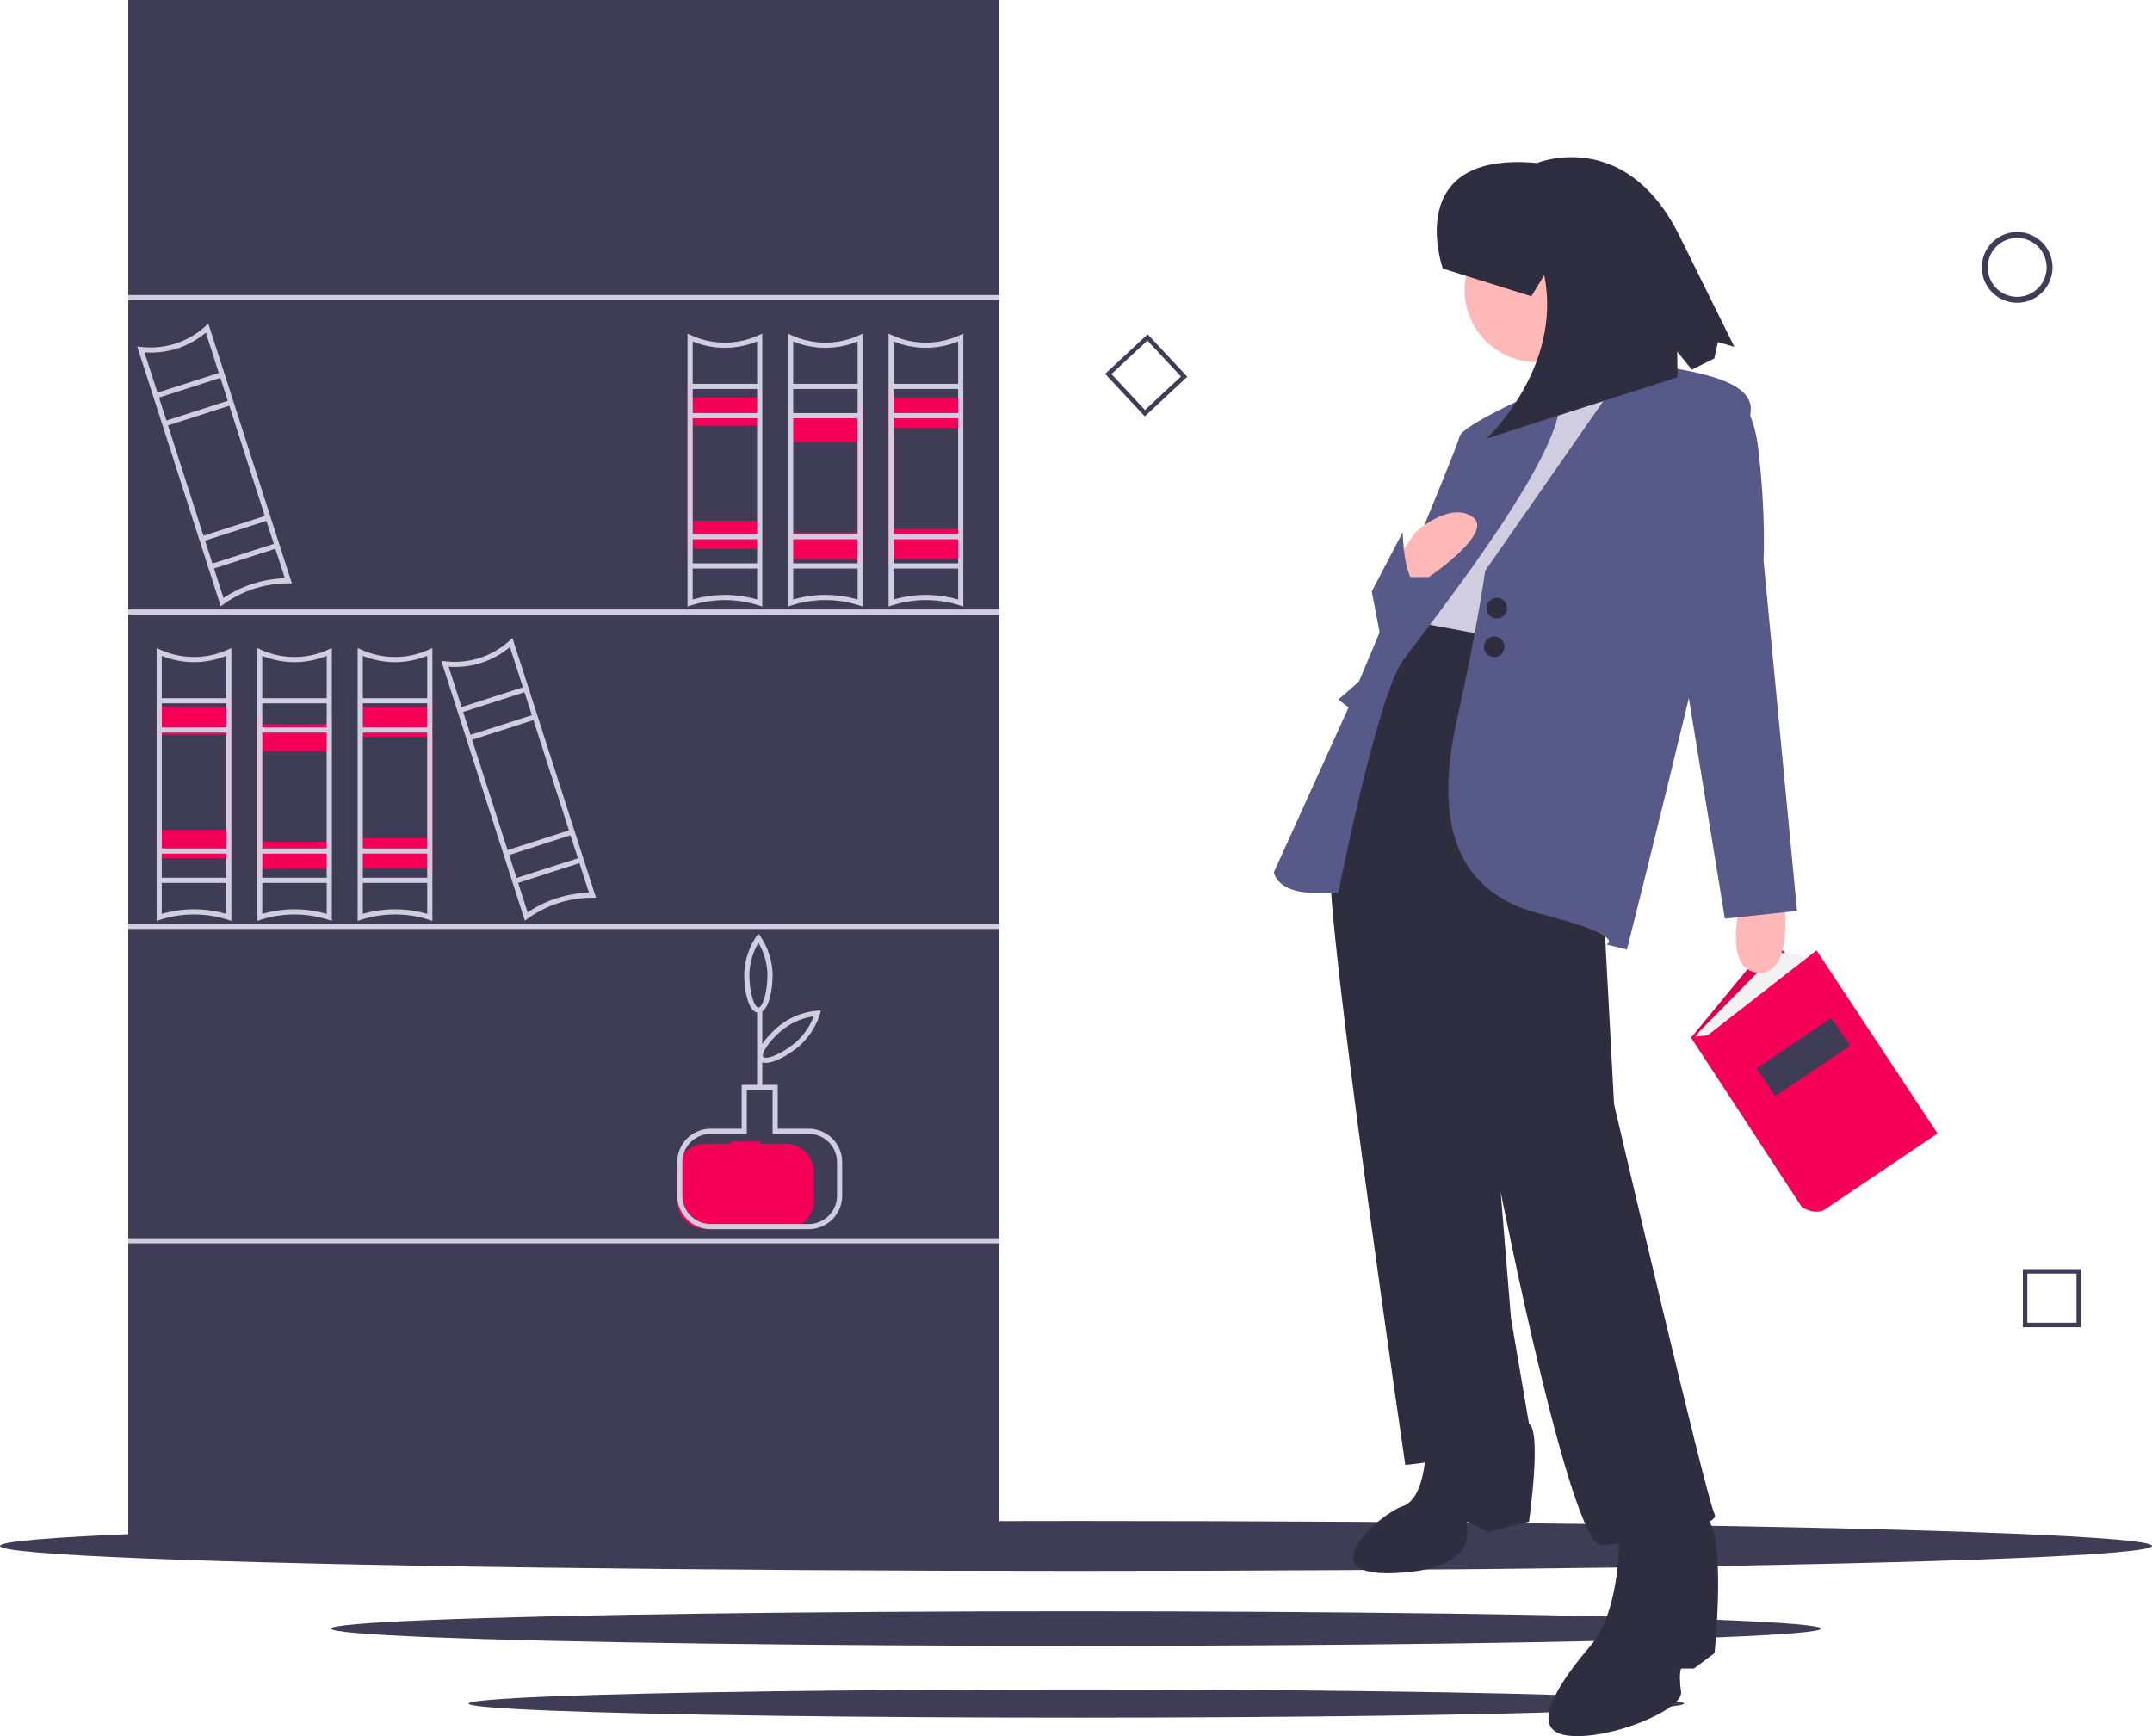 <svg id="b9a78677-c6ff-4166-85e2-4e2750d12f14" data-name="Layer 1" xmlns="http://www.w3.org/2000/svg" width="835" height="673.722" viewBox="0 0 835 673.722"><title>bookshelves</title><rect x="49.771" width="338" height="597" fill="#3f3d56"/><ellipse cx="417.5" cy="599.922" rx="417.5" ry="9.697" fill="#3f3d56"/><ellipse cx="417.5" cy="631.997" rx="289.038" ry="6.714" fill="#3f3d56"/><ellipse cx="417.632" cy="661.089" rx="235.781" ry="5.477" fill="#3f3d56"/><rect x="49.771" y="114.5" width="338" height="2" fill="#d0cde1"/><rect x="49.771" y="236.5" width="338" height="2" fill="#d0cde1"/><rect x="49.771" y="358.5" width="338" height="2" fill="#d0cde1"/><rect x="49.771" y="480.5" width="338" height="2" fill="#d0cde1"/><path d="M387.298,379.246l-0.0 0L381.339,360.715l-1.146,1.016A31.398,31.398,0,0,1,355.255,369.75l-1.523-.157,5.959,18.531-0.0 0,4.09,12.719 0-0,13.763,42.797-0.0 0,4.09,12.718h0l4.518,14.048,1.113-.792a42.84,42.84,0,0,1,25.128-8.08l1.366-.006L409.242,447.481l0-0-4.09-12.719-0.0 0-13.763-42.797 0-0Zm-30.735-7.379a33.034,33.034,0,0,0,23.8-7.653l5.031,15.645-23.8,7.653Zm5.644,17.549,23.799-7.653,2.866,8.91-23.799,7.654Zm48.817,70.143a44.634,44.634,0,0,0-23.8,7.653l-3.687-11.466,23.8-7.653Zm-4.299-13.369-23.799,7.653-2.866-8.911,23.799-7.653ZM403.247,435.374l-23.8,7.653L365.685,400.23l23.8-7.654Z" transform="translate(-182.5 -113.139)" fill="#d0cde1"/><path d="M269.298,257.246l-0.0 0L263.339,238.715l-1.146,1.016A31.398,31.398,0,0,1,237.255,247.75l-1.523-.157,5.959,18.531-0.0 0,4.09,12.719 0-0,13.763,42.797-0.0 0,4.09,12.719 0-0,4.517,14.047,1.113-.792a42.84,42.84,0,0,1,25.128-8.081l1.366-.005L291.241,325.481l0-0-4.09-12.719-0.0 0-13.763-42.797 0-0Zm-30.735-7.379a33.023,33.023,0,0,0,23.8-7.653l5.031,15.645-23.8,7.653Zm5.644,17.549,23.799-7.653,2.866,8.91-23.799,7.654Zm48.817,70.143a44.64,44.64,0,0,0-23.8,7.653l-3.687-11.465,23.8-7.653Zm-4.299-13.369-23.799,7.653-2.866-8.911,23.799-7.653ZM285.247,313.374l-23.8,7.653L247.685,278.23l23.8-7.654Z" transform="translate(-182.5 -113.139)" fill="#d0cde1"/><path d="M965.192,230.618A13.707,13.707,0,1,1,978.899,216.912,13.722,13.722,0,0,1,965.192,230.618Zm0-25.129a11.422,11.422,0,1,0,11.422,11.422A11.435,11.435,0,0,0,965.192,205.489Z" transform="translate(-182.5 -113.139)" fill="#3f3d56"/><path d="M989.945,628.182H967.396V605.633h22.549Zm-20.814-1.735H988.21V607.368H969.13Z" transform="translate(-182.5 -113.139)" fill="#3f3d56"/><path d="M626.691,274.713l-15.38-16.489,16.489-15.38,15.38,16.489Zm-12.929-16.404,13.014,13.953L640.729,259.248l-13.014-13.953Z" transform="translate(-182.5 -113.139)" fill="#3f3d56"/><polygon points="687.908 364.153 656.188 402.64 703.133 458.044 734.43 421.249 687.908 364.153" fill="#f50057"/><polygon points="687.908 364.153 656.188 402.64 703.133 458.044 734.43 421.249 687.908 364.153" opacity="0.1"/><path d="M839.957,516.202h0a15.942,15.942,0,0,1,2.586-3.453l29.134-29.536s10.15-1.692,12.265,3.383L846.724,517.048Z" transform="translate(-182.5 -113.139)" fill="#f2f2f2"/><path d="M838.476,515.568l43.139,65.977s4.229,2.961,8.459,1.269l44.196-29.817-46.946-71.053-42.293,32.989Z" transform="translate(-182.5 -113.139)" fill="#f50057"/><rect x="864.722" y="516.886" width="34.971" height="12.967" transform="translate(-324.392 468.759) rotate(-33.95)" fill="#3f3d56"/><path d="M874.771,461.639s4,30-10,29-7-27-7-27Z" transform="translate(-182.5 -113.139)" fill="#ffb8b8"/><path d="M764.771,353.639l-17-2v-2l-16-2s-35,66-33,108,29,226,29,226,42-4,48-16l-7-41-4-49s27,137,39,137,47-7,44-12-39-159-39-159l-4-75-9-110Z" transform="translate(-182.5 -113.139)" fill="#2f2e41"/><circle cx="596.271" cy="112.5" r="28" fill="#ffb8b8"/><path d="M779.771,244.639s11,25,3,36,43-18,43-18-25-24-26-35Z" transform="translate(-182.5 -113.139)" fill="#ffb8b8"/><path d="M825.771,258.639s-26,16-47,10l-52,85,86,16,19-108Z" transform="translate(-182.5 -113.139)" fill="#d0cde1"/><path d="M813.771,255.639s4-5,9-2,37,4,39,17-48,211-48,211l-8-2s9-3-26-12-40-39-32-75,11-58,11-58Z" transform="translate(-182.5 -113.139)" fill="#575a89"/><path d="M785.066,262.547s-35.295,15.093-36.295,20.093-39,95-39,95l-8,7,4,3-29,64s1,8,16,8h9s15-76,25-90S801.361,275.454,785.066,262.547Z" transform="translate(-182.5 -113.139)" fill="#575a89"/><path d="M848.771,265.639s13-4,16,22,2,43,2,43l13,136-28,3-25-153Z" transform="translate(-182.5 -113.139)" fill="#575a89"/><path d="M735.771,674.639s0,20-9,23-36,27-4,26,29-16,29-16v-4l8,4,16-4s5-35,0-38S735.771,674.639,735.771,674.639Z" transform="translate(-182.5 -113.139)" fill="#2f2e41"/><path d="M810.771,707.639s1,30-11,44-25,33-9,35,45-10,44-17,0-9,0-9h5l8-6s5-49-4-53S810.771,707.639,810.771,707.639Z" transform="translate(-182.5 -113.139)" fill="#2f2e41"/><path d="M724.771,329.639l7-10s13-12,22-6-16.847,23.403-16.847,23.403H729.702l-2.931,2.002Z" transform="translate(-182.5 -113.139)" fill="#ffb8b8"/><circle cx="580.771" cy="236" r="4" fill="#2f2e41"/><circle cx="579.771" cy="251" r="4" fill="#2f2e41"/><path d="M714.771,342.639l12-23s.146,21.242,7.573,21.621l-15.573,22.379Z" transform="translate(-182.5 -113.139)" fill="#575a89"/><path d="M742.32,217.374s-16.173-45.819,36.546-40.976c0,0,33.892-14.05,54.94,27.598l21.65,43.746-6.377-1.882-1.412,6.39-8.749,4.33-5.647-7.008.134,9.955-74.16,23.828s29.631-27.361,22.444-63.452l-4.998,8.22Z" transform="translate(-182.5 -113.139)" fill="#2f2e41"/><path d="M498.271,568.039v11.05a10.921,10.921,0,0,1-10.766,11.05H456.036a10.921,10.921,0,0,1-10.766-11.05v-11.05a10.921,10.921,0,0,1,10.766-11.05h9.938v-.85h11.594v.85h9.938A10.921,10.921,0,0,1,498.271,568.039Z" transform="translate(-182.5 -113.139)" fill="#f50057"/><path d="M496.271,551.139h-12v-17h-6v-8.78a4.169,4.169,0,0,0,1.41.23c3.22,0,8.23-2.69,12.54-6.17a27.587,27.587,0,0,0,8.42-12.79l.37-1.35-1.39.08a27.511,27.511,0,0,0-14.3,5.5,34.911,34.911,0,0,0-7.05,7.41v-12.63c2.63-1.77,4-8.16,4-14.5a27.505,27.505,0,0,0-4.69-14.58l-.81-1.13-.81,1.13a27.505,27.505,0,0,0-4.69,14.58c0,7.1,1.72,14.27,5,14.93v28.07h-6v17h-12a13.012,13.012,0,0,0-13,13v13a13.012,13.012,0,0,0,13,13h38a13.012,13.012,0,0,0,13-13v-13A13.012,13.012,0,0,0,496.271,551.139Zm-9.7-38.73a25.454,25.454,0,0,1,11.64-4.87,25.336,25.336,0,0,1-7.24,10.33c-6.09,4.9-11.45,6.51-12.32,5.42C477.771,522.209,480.491,517.319,486.571,512.409Zm-13.3-21.27a25.402,25.402,0,0,1,3.5-12.12,25.327,25.327,0,0,1,3.5,12.12c0,7.82-2.11,13-3.5,13S473.271,498.959,473.271,491.139Zm34,86a11.007,11.007,0,0,1-11,11h-38a11.007,11.007,0,0,1-11-11v-13a11.007,11.007,0,0,1,11-11h14v-17h10v17h14a11.007,11.007,0,0,1,11,11Z" transform="translate(-182.5 -113.139)" fill="#d0cde1"/><path d="M348.271,384.139v3.426h-25v-3.426h-2v68h2v-2.084h25v2.084h2v-68Zm0,54.269h-25V399.212h25Z" transform="translate(-182.5 -113.139)" fill="#f50057"/><path d="M309.271,391.139v3.073h-25v-3.073h-2v61h2V450.27h25v1.869h2v-61Zm0,48.683h-25v-35.161h25Z" transform="translate(-182.5 -113.139)" fill="#f50057"/><path d="M270.271,384.139v3.225h-25v-3.225h-2v64h2v-1.961h25v1.961h2v-64Zm0,51.077h-25V398.326h25Z" transform="translate(-182.5 -113.139)" fill="#f50057"/><path d="M554.271,264.139v3.426h-25v-3.426h-2v68h2v-2.084h25v2.084h2v-68Zm0,54.269h-25V279.212h25Z" transform="translate(-182.5 -113.139)" fill="#f50057"/><path d="M515.271,271.139v3.073h-25v-3.073h-2v61h2V330.27h25v1.869h2v-61Zm0,48.683h-25v-35.161h25Z" transform="translate(-182.5 -113.139)" fill="#f50057"/><path d="M476.271,264.139v3.225h-25v-3.225h-2v64h2v-1.961h25v1.961h2v-64Zm0,51.077h-25V278.326h25Z" transform="translate(-182.5 -113.139)" fill="#f50057"/><path d="M348.871,365.219a31.382,31.382,0,0,1-26.2,0l-1.4-.61v105.9l1.3-.42a42.826,42.826,0,0,1,26.4,0l1.3.42v-105.9Zm-25.6,77.17v-44.96h25v44.96Zm25,2v9.36h-25v-9.36Zm-25-48.96v-9.36h25v9.36Zm25,72.36a44.781,44.781,0,0,0-25,0v-12.04h25Zm0-83.72h-25v-16.43a33.082,33.082,0,0,0,25,0Z" transform="translate(-182.5 -113.139)" fill="#d0cde1"/><path d="M309.968,470.092l1.302.413V364.608l-1.402.616a31.391,31.391,0,0,1-26.195,0l-1.402-.616V470.505l1.302-.413A42.823,42.823,0,0,1,309.968,470.092Zm-.698-16.343h-25v-9.36h25Zm0-58.316h-25v-9.36h25Zm-25-27.794a33.058,33.058,0,0,0,25,0v16.434h-25Zm0,29.794h25v44.956h-25Zm0,58.316h25v12.043a44.633,44.633,0,0,0-25,0Z" transform="translate(-182.5 -113.139)" fill="#d0cde1"/><path d="M270.968,470.092l1.302.413V364.608l-1.402.616a31.391,31.391,0,0,1-26.195,0l-1.402-.616V470.505l1.302-.413A42.823,42.823,0,0,1,270.968,470.092Zm-.698-16.343h-25v-9.36h25Zm0-58.316h-25v-9.36h25Zm-25-27.794a33.058,33.058,0,0,0,25,0v16.434h-25Zm0,29.794h25v44.956h-25Zm0,58.316h25v12.043a44.633,44.633,0,0,0-25,0Z" transform="translate(-182.5 -113.139)" fill="#d0cde1"/><path d="M476.968,348.092l1.302.413V242.608l-1.402.616a31.391,31.391,0,0,1-26.195,0l-1.402-.616V348.505l1.302-.413A42.837,42.837,0,0,1,476.968,348.092Zm-.698-16.343h-25v-9.36h25Zm0-58.316h-25v-9.36h25Zm-25-27.794a33.058,33.058,0,0,0,25,0v16.434h-25Zm0,29.794h25v44.956h-25Zm0,58.316h25v12.043a44.644,44.644,0,0,0-25,0Z" transform="translate(-182.5 -113.139)" fill="#d0cde1"/><path d="M515.968,348.092l1.302.413V242.608l-1.402.616a31.391,31.391,0,0,1-26.195,0l-1.402-.616V348.505l1.302-.413A42.837,42.837,0,0,1,515.968,348.092Zm-.698-16.343h-25v-9.36h25Zm0-58.316h-25v-9.36h25Zm-25-27.794a33.058,33.058,0,0,0,25,0v16.434h-25Zm0,29.794h25v44.956h-25Zm0,58.316h25v12.043a44.644,44.644,0,0,0-25,0Z" transform="translate(-182.5 -113.139)" fill="#d0cde1"/><path d="M554.968,348.092l1.303.413V242.608l-1.402.616a31.391,31.391,0,0,1-26.195,0l-1.402-.616V348.505l1.302-.413A42.836,42.836,0,0,1,554.968,348.092Zm-.697-16.343h-25v-9.36h25Zm0-58.316h-25v-9.36h25Zm-25-27.794a33.058,33.058,0,0,0,25,0v16.434h-25Zm0,29.794h25v44.956h-25Zm0,70.359v-12.043h25v12.043a44.644,44.644,0,0,0-25,0Z" transform="translate(-182.5 -113.139)" fill="#d0cde1"/></svg>